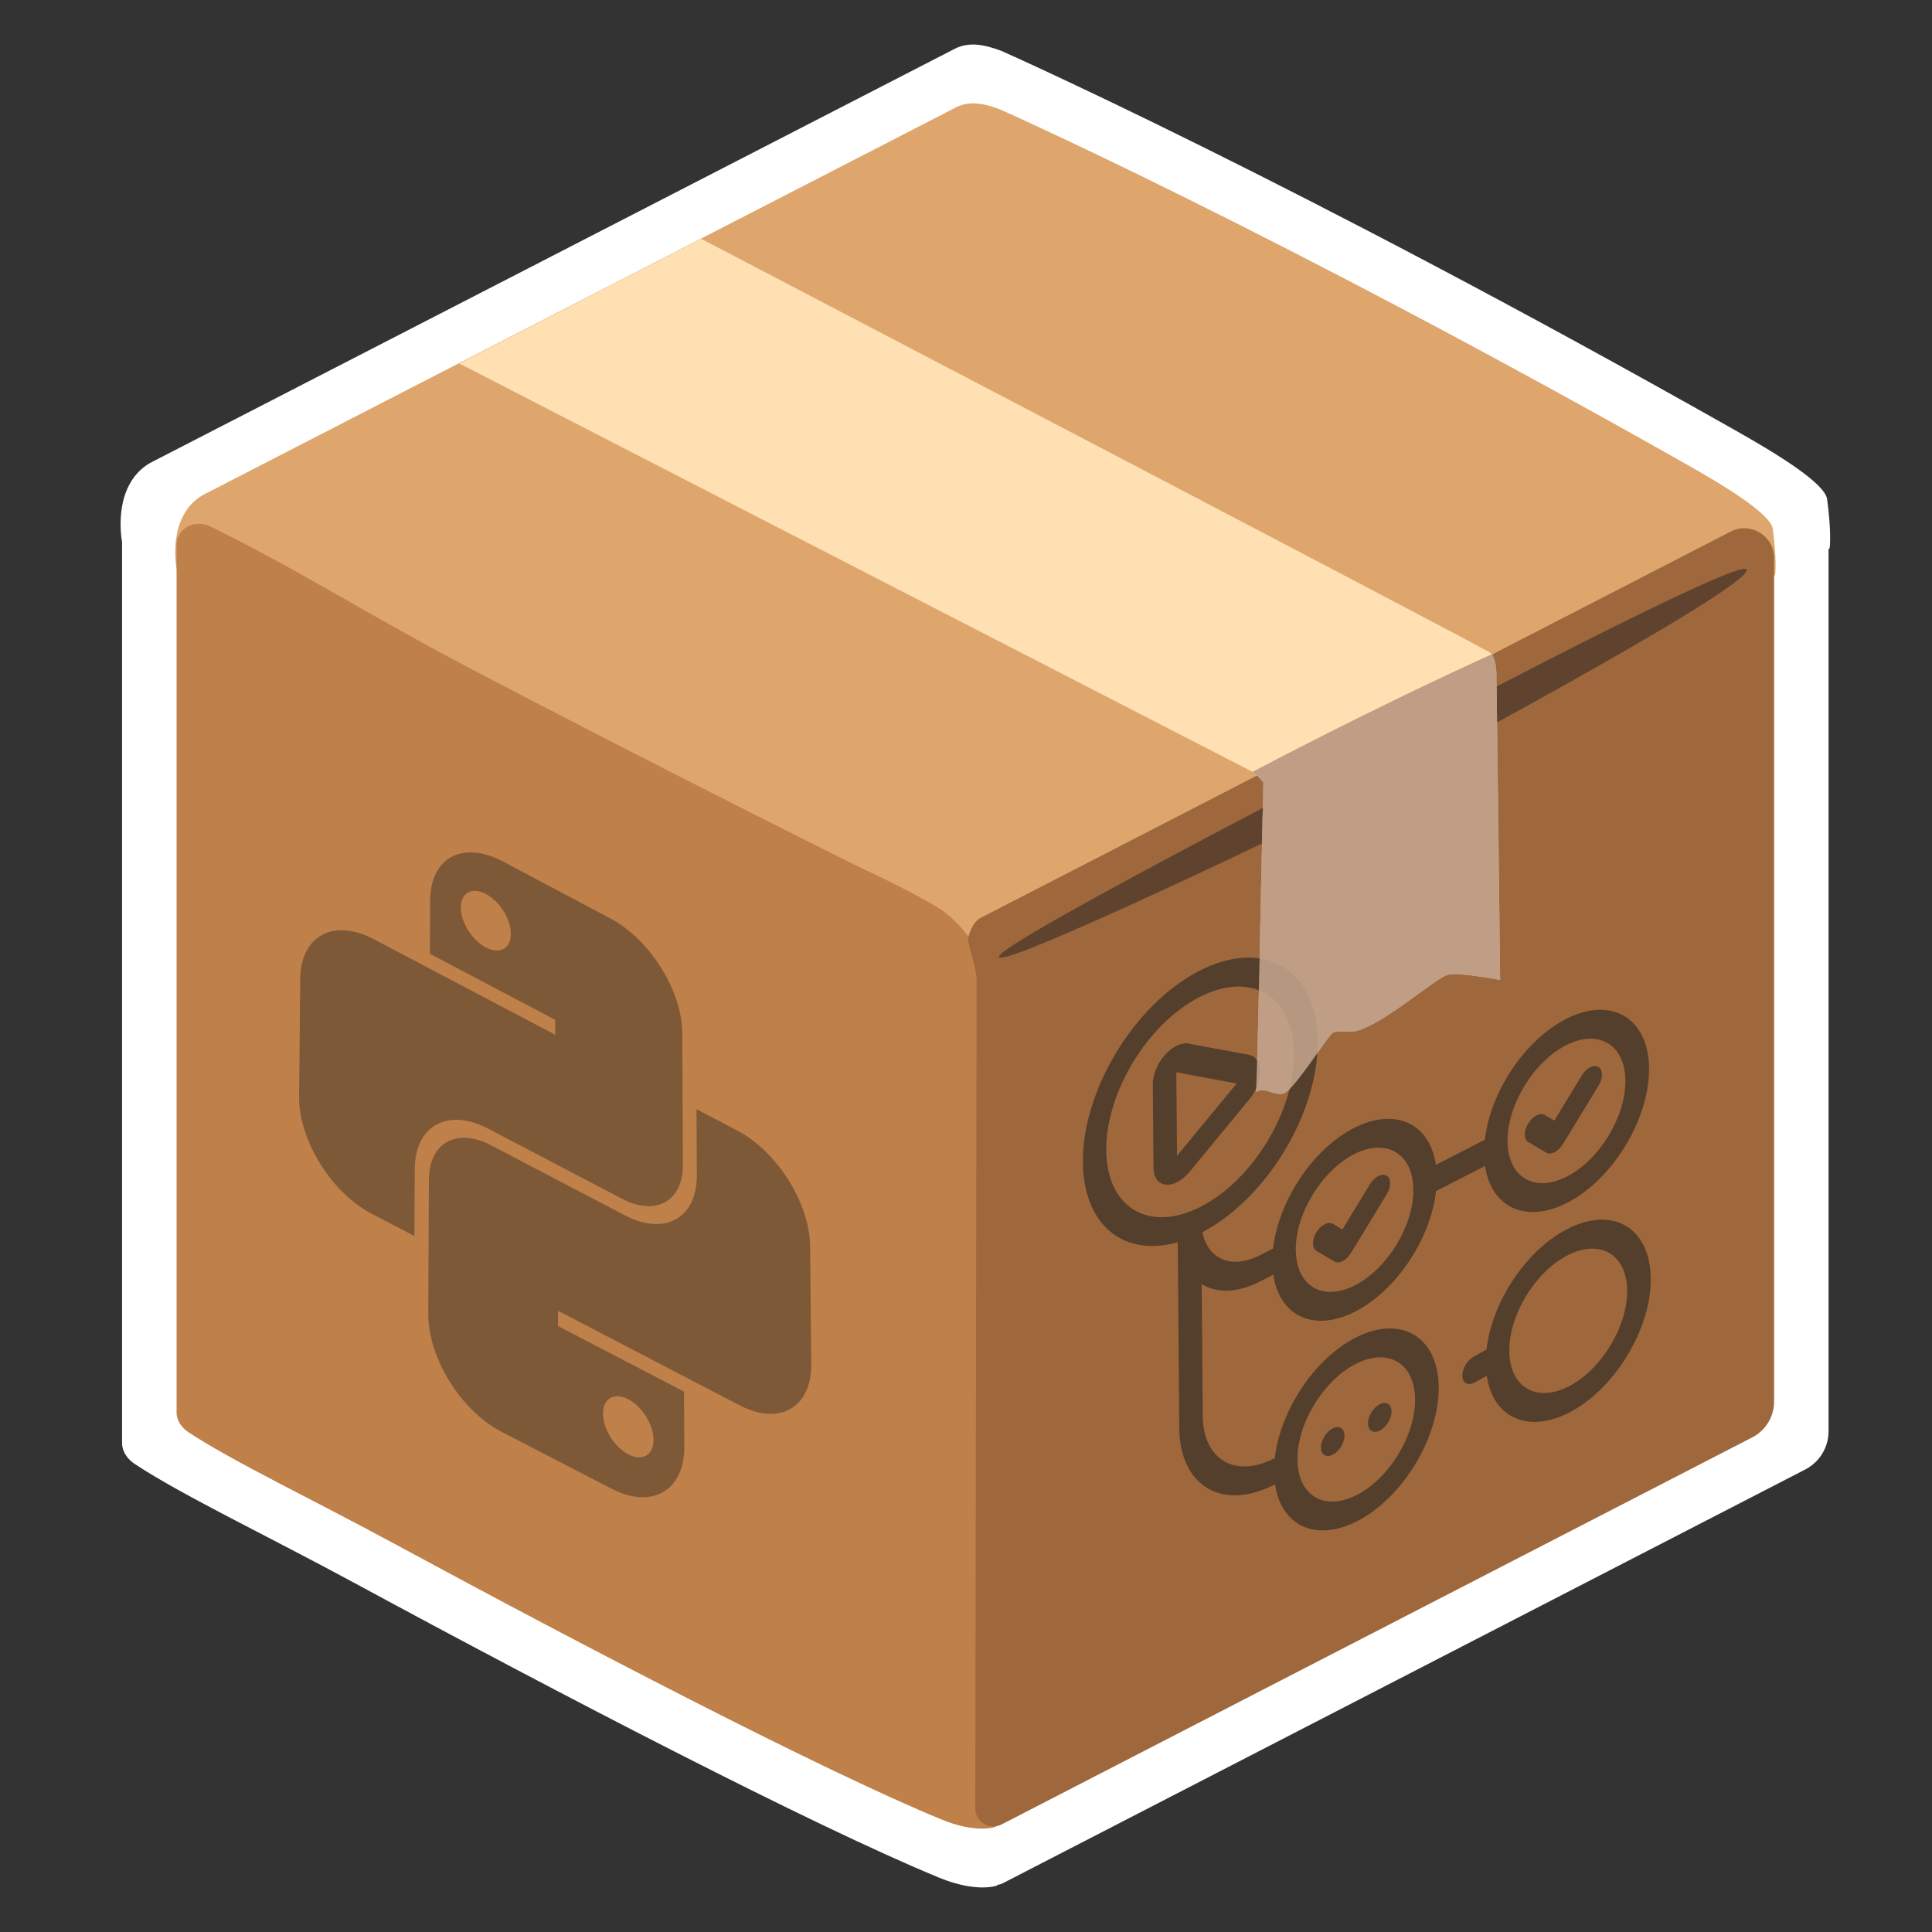 <?xml version="1.0" encoding="UTF-8"?>
<svg id="Layer_1" data-name="Layer 1" xmlns="http://www.w3.org/2000/svg" viewBox="0 0 500 500">
  <rect x="0" y="0" width="500" height="500" fill="#333333" stroke="none"/>
  <defs>
    <style>
      .cls-1 {
        fill: #ffe0b2;
      }

      .cls-2 {
        fill: #fff;
      }

      .cls-3 {
        fill: #9e673c;
      }

      .cls-4 {
        fill: #bf8049;
      }

      .cls-5, .cls-6, .cls-7 {
        fill: #bf9f85;
      }

      .cls-8 {
        fill: #dea66c;
      }

      .cls-9, .cls-10, .cls-11 {
        fill: #212121;
      }

      .cls-10 {
        isolation: isolate;
        opacity: .5;
      }

      .cls-12 {
        opacity: .41;
      }

      .cls-13 {
        opacity: .59;
      }

      .cls-11 {
        fill-rule: evenodd;
      }

      .cls-6 {
        opacity: .9;
      }

      .cls-7 {
        opacity: .67;
      }
    </style>
  </defs>
  <path class="cls-2" d="M473.46,141.99l-.23,.11v228.32c0,4.16-2.33,7.97-6.05,9.89l-207.47,106.98c-.53,.28-1.08,.45-1.64,.52v.16s-5.21,2.01-15.04-2.04c-32.86-13.52-98.92-47.9-151.19-76.2-22.47-12.17-44.73-22.76-56.91-30.82-1.89-1.23-3.34-3.16-3.34-5.49V140.23s-2.88-14.47,7.22-20.4L246.56,12.9c3.8-2.17,7.77-1.54,12.63,.28,0,0,75.18,33.3,189.5,97.96,11.15,6.28,23.62,13.91,24.17,18.07,1.05,7.93,.81,12.11,.6,12.79Z"/>
  <g>
    <g>
      <path class="cls-8" d="M246.94,28.03L52.46,128.14c-9.46,5.55-6.75,19.1-6.75,19.1l207.01,106.19,206.64-104.54c.19-.64,.41-4.54-.56-11.97-.53-3.9-12.19-11.03-22.63-16.92C329.15,59.48,258.76,28.29,258.76,28.29c-4.54-1.69-8.25-2.29-11.82-.26Z"/>
      <path class="cls-4" d="M48.82,370.69c11.41,7.54,32.23,17.45,53.28,28.85,48.93,26.49,110.77,58.68,141.53,71.33,9.19,3.79,14.07,1.91,14.07,1.91,0,0-4.32-211.25-4.16-223.07,.08-4.95-5.97-11.71-10.28-14.48-6.68-4.28-21.16-10.96-21.16-10.96,0,0-50.73-25.22-101.39-51.78-24.09-12.65-44.43-25.59-66.3-36.25-3.98-1.95-8.74,.45-8.71,4.92v224.38c0,2.18,1.35,3.98,3.11,5.14Z"/>
      <path class="cls-3" d="M453.46,372l-194.22,100.15c-3.11,1.61-6.83-.64-6.83-4.16l.34-214.55c0-2.06-1.54-7.43-2.1-9.31-.53-1.88,1.31-5.67,3.04-6.53l194.22-100.03c5.1-2.63,11.22,1.09,11.22,6.83v218.34c0,3.9-2.18,7.47-5.67,9.27Z"/>
      <path class="cls-10" d="M352.07,205.96c11.29-5.82,100-53.24,100-58.46,0-4.28-85.36,40.94-85.36,40.94,0,0-106.45,54.44-108.18,59.06-1.69,4.58,83.52-36.4,93.54-41.54Z"/>
      <path class="cls-1" d="M385.28,168.7c-1.88-1.39-203.82-106.9-203.82-106.9l-62.59,32.27,206.79,106.45c17.86-9.19,46.23-23.83,60.49-31.14-.26-.26-.55-.49-.86-.68Z"/>
      <path class="cls-5" d="M386.14,169.34c-31.29,14.15-61.91,30.43-61.91,30.43,.79,.34,2.74,2.78,2.74,2.78-.11,4.35-.19,8.67-.3,13.02-.53,22.33-.83,44.69-1.58,67.01,2.51-1.5,5.55,1.8,7.84,0,3.53-2.78,11.03-15.01,12.16-15.38,1.5-.49,3.11-.11,4.65-.19,6.75-.38,21.88-14.15,25.1-14.78,3.11-.6,13.4,1.39,13.4,1.39,0,0-.79-68.1-.98-79.55-.08-3.26-1.13-4.73-1.13-4.73Z"/>
    </g>
    <path class="cls-7" d="M386.14,169.34c-31.29,14.15-61.91,30.43-61.91,30.43,.79,.34,2.74,2.78,2.74,2.78-.11,4.35-.19,8.67-.3,13.02-.53,22.33-.83,44.69-1.58,67.01,2.51-1.5,5.55,1.8,7.84,0,3.53-2.78,11.03-15.01,12.16-15.38,1.5-.49,3.11-.11,4.65-.19,6.75-.38,21.88-14.15,25.1-14.78,3.11-.6,13.4,1.39,13.4,1.39,0,0-.79-68.1-.98-79.55-.08-3.26-1.13-4.73-1.13-4.73Z"/>
    <g id="SVGRepo_iconCarrier" data-name="SVGRepo iconCarrier" class="cls-13">
      <path class="cls-9" d="M347.49,326.36c-.81,.41-1.58,.45-2.16,.11l-4.58-2.71c-1.22-.68-1.27-2.81-.12-4.75,1.15-1.95,3.08-2.98,4.3-2.3,.03,.01,.05,.03,.08,.04l2.41,1.43,7.12-11.7c1.18-1.94,3.11-2.93,4.31-2.22,1.2,.71,1.22,2.86,.04,4.8h0l-9.26,15.2c-.57,.93-1.34,1.68-2.15,2.1Zm56.99-30.27l9.27-15.21c1.16-1.95,1.11-4.08-.12-4.76-1.19-.66-3.07,.3-4.24,2.18l-7.14,11.71-2.41-1.43c-1.18-.74-3.11,.21-4.31,2.14-1.2,1.93-1.21,4.09-.03,4.83,.02,.02,.05,.03,.08,.04l4.59,2.71c1.19,.72,3.11-.26,4.29-2.19,0-.01,.01-.02,.02-.03Zm-96.62,7.17l15.45-18.74c2.84-3.44,3.69-8.07,1.89-10.34-.5-.63-1.16-1.03-1.95-1.18l-15.63-2.91c-2.86-.53-6.6,2.35-8.36,6.44-.6,1.4-.92,2.81-.91,4.09l.18,21.65c.04,3.74,2.79,5.37,6.15,3.64,1.13-.58,2.23-1.5,3.18-2.65Zm12.2-22.86l-15.45,18.74-.18-21.65,15.63,2.91Zm106.7-3.87c.11,13.11-9.38,28.69-21.16,34.74-10.6,5.42-19.65,1.36-21.27-9.53l-12.68,6.51c-1.42,12.45-10.32,25.72-20.9,31.17-10.58,5.41-19.61,1.35-21.22-9.53l-3.39,1.74c-5.91,3.04-11.27,3.07-15.15,.69l.28,34.17c.09,11.21,8.35,16.14,18.41,10.98l.24-.12c1.39-12.24,10.18-25.65,20.89-31.15,11.75-6.03,21.41-.28,21.52,12.82,.11,13.1-9.37,28.65-21.12,34.67-10.58,5.4-19.61,1.33-21.23-9.56l-.24,.12c-13.42,6.88-24.42,.31-24.54-14.65l-.39-48.12c-14.16,4.03-24.41-4.62-24.56-20.69-.15-18.67,13.34-40.87,30.09-49.51,16.76-8.64,30.53-.46,30.68,18.23,.13,18.59-13.17,40.61-29.84,49.37,1.46,7.17,7.7,9.66,14.91,5.97l3.39-1.74c1.39-12.24,10.17-25.66,20.89-31.16,10.58-5.42,19.63-1.37,21.24,9.52l12.68-6.51c1.42-12.45,10.33-25.74,20.93-31.21,11.78-6.06,21.45-.32,21.56,12.79Zm-90.98,101.22c.08,9.35,6.97,13.46,15.36,9.16,8.39-4.3,15.16-15.41,15.09-24.77-.08-9.35-6.98-13.46-15.37-9.16s-15.15,15.41-15.08,24.76Zm-24.97-65.48c13.41-6.9,24.22-24.67,24.1-39.62-.12-14.95-11.13-21.49-24.54-14.58s-24.2,24.67-24.08,39.61c.12,14.94,11.12,21.49,24.52,14.6Zm54.96-4.41c-.08-9.35-6.97-13.45-15.36-9.14-8.39,4.31-15.15,15.43-15.07,24.77,.08,9.34,6.97,13.45,15.36,9.14,8.39-4.31,15.16-15.43,15.08-24.78Zm54.88-28.19c-.08-9.36-6.99-13.46-15.4-9.14s-15.18,15.45-15.1,24.81,6.99,13.46,15.39,9.14c8.41-4.32,15.19-15.45,15.11-24.81Zm-78.79,94.96c.02,1.87,1.39,2.69,3.07,1.83s3.03-3.08,3.02-4.95-1.39-2.69-3.07-1.83-3.03,3.08-3.02,4.95Zm12.18-6.24c.02,1.87,1.39,2.69,3.07,1.83,1.68-.86,3.03-3.08,3.02-4.95-.02-1.87-1.39-2.69-3.07-1.83-1.68,.86-3.03,3.08-3.02,4.95Zm73.18-37.51c.11,13.11-9.39,28.69-21.17,34.72-10.61,5.41-19.66,1.33-21.28-9.57-.04,.03-.08,.07-.13,.1l-3.08,1.7-.1,.05c-1.68,.81-3.03-.06-3-1.96,.03-1.78,1.26-3.86,2.84-4.77l3.08-1.7c.11-.07,.21-.07,.32-.12,1.39-12.47,10.32-25.8,20.94-31.27,11.78-6.04,21.46-.3,21.57,12.82Zm-6.11,3.13c-.08-9.36-6.99-13.47-15.4-9.16-8.41,4.31-15.19,15.44-15.11,24.79,.08,9.36,6.99,13.47,15.39,9.16,8.41-4.31,15.2-15.44,15.12-24.8Z"/>
    </g>
    <g id="SVGRepo_iconCarrier-2" data-name="SVGRepo iconCarrier" class="cls-12">
      <path class="cls-11" d="M130.09,222.92c-10.3-5.46-18.71-.98-18.76,10.05l-.07,13.87,32.43,17.09v3.86s-46.92-24.71-46.92-24.71c-10.42-5.49-18.96-.93-19.07,10.23l-.29,30.47c-.11,11.29,8.35,24.92,18.87,30.39l10.97,5.71,.09-17.32c.06-11.26,8.56-15.93,18.98-10.47l34.68,18.16c8.75,4.58,15.79,.61,15.74-8.83l-.16-33.99c-.05-11.02-8.38-24.32-18.61-29.74l-27.88-14.78Zm-4.37,22.28c3.58,1.89,6.48,.32,6.49-3.51,0-3.82-2.88-8.44-6.45-10.33-3.57-1.89-6.48-.33-6.49,3.49-.01,3.82,2.88,8.46,6.46,10.35Z"/>
      <path class="cls-11" d="M158.28,385.28c10.45,5.41,18.87,.51,18.82-10.89l-.07-14.24-32.61-16.97v-3.95s47.02,24.48,47.02,24.48c10.34,5.38,18.62,.57,18.51-10.7l-.29-30.44c-.11-11.14-8.47-24.5-18.7-29.89l-10.71-5.64,.09,17.04c.06,11.17-8.26,15.87-18.6,10.46l-34.69-18.16c-8.82-4.61-16.01-.65-16.05,8.88l-.17,34.74c-.05,11.41,8.45,25.11,18.97,30.55l28.49,14.74Zm4.3-23.17c-3.61-1.87-6.53-.2-6.52,3.74,0,3.95,2.94,8.67,6.56,10.54,3.61,1.87,6.53,.19,6.51-3.76-.01-3.94-2.95-8.65-6.55-10.52Z"/>
    </g>
    <path class="cls-6" d="M386.14,169.34c-31.29,14.15-61.91,30.43-61.91,30.43,.79,.34,2.74,2.78,2.74,2.78-.11,4.35-.19,8.67-.3,13.02-.53,22.33-.83,44.69-1.58,67.01,2.51-1.5,5.55,1.8,7.84,0,3.53-2.78,11.03-15.01,12.16-15.38,1.5-.49,3.11-.11,4.65-.19,6.75-.38,21.88-14.15,25.1-14.78,3.11-.6,13.4,1.39,13.4,1.39,0,0-.79-68.1-.98-79.55-.08-3.26-1.13-4.73-1.13-4.73Z"/>
  </g>
</svg>
